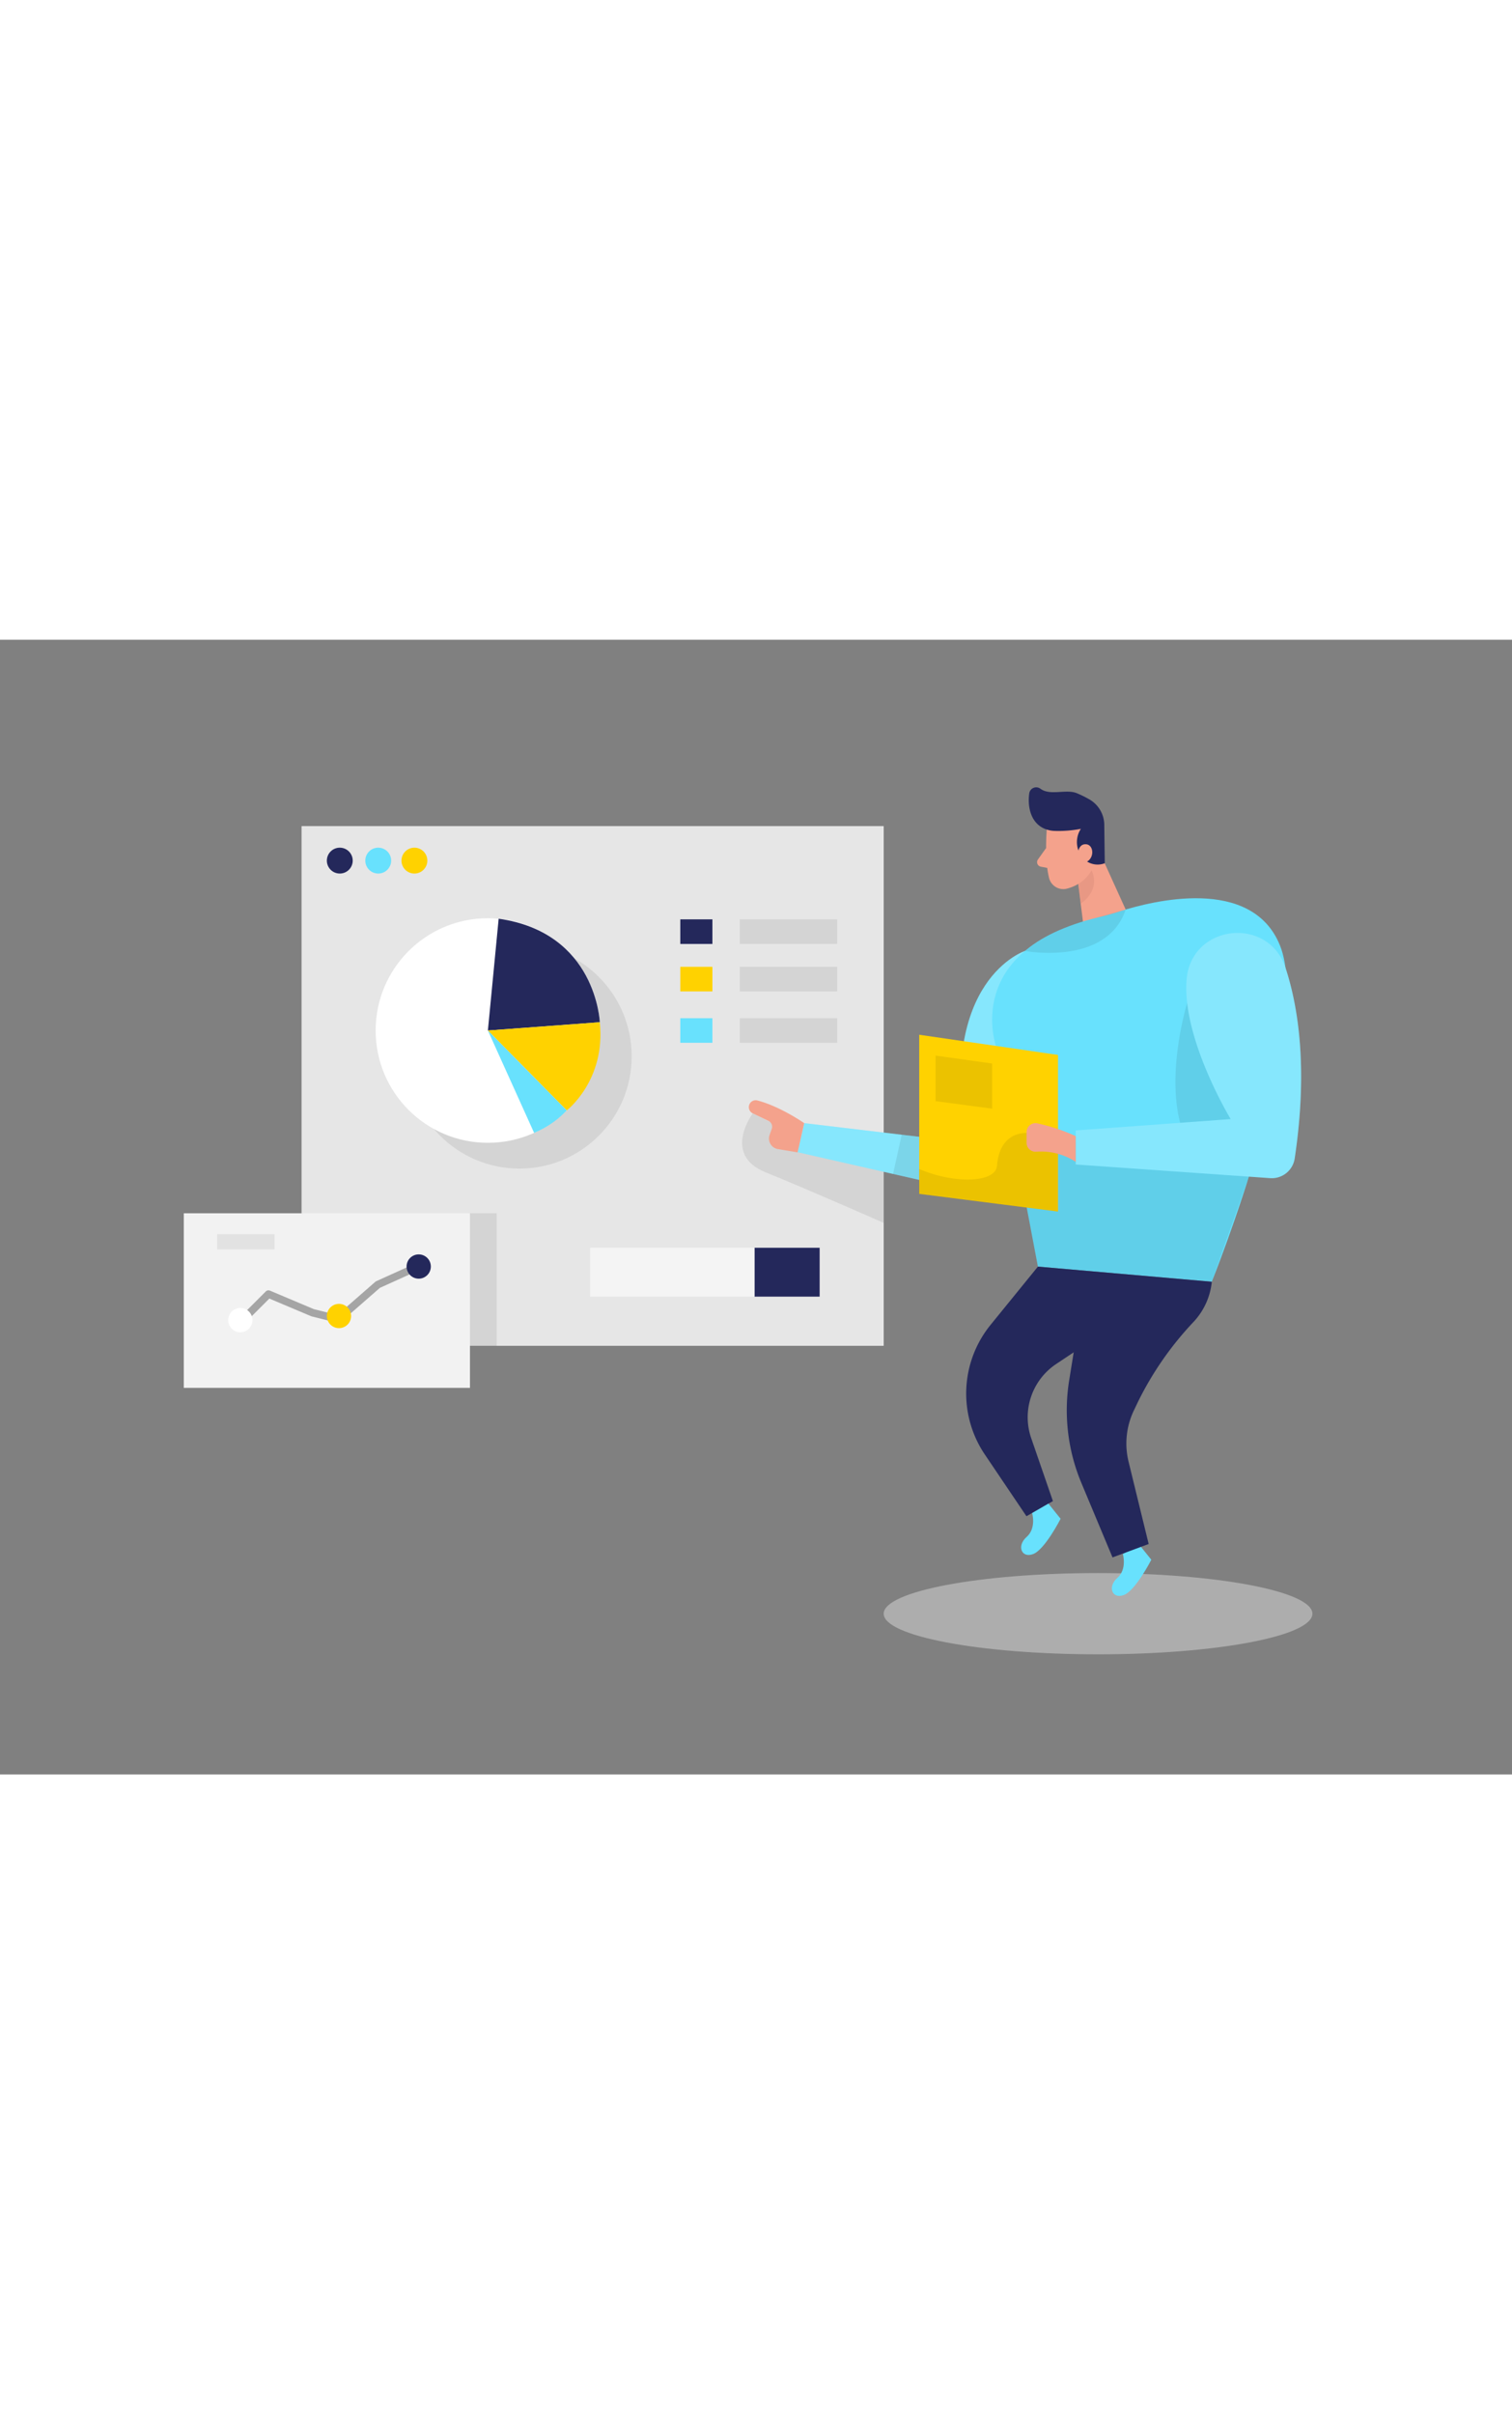 <svg id="Layer_1" data-name="Layer 1" xmlns="http://www.w3.org/2000/svg" viewBox="0 0 400 300" data-imageid="analysis-two-color-793a1" imageName="Analysis" class="illustrations_image" style="width: 188px;"><rect x="0" y="0" width="400" height="300" fill="#808080" stroke="none"/><title>#1 analysis</title><rect x="178.47" y="165.73" width="43" height="10.95" fill="#fff" opacity="0.35"/><rect x="79.78" y="49.27" width="154" height="137.4" fill="#e6e6e6"/><path d="M199.15,125.21s-8.18,10.9,3.32,15.56,31.31,13.4,31.31,13.4V140.66l-21-8.74Z" opacity="0.08"/><rect x="123.83" y="151.63" width="7.57" height="35.05" opacity="0.08"/><rect x="48.62" y="151.63" width="75.71" height="46.16" fill="#f2f2f2"/><path d="M271.16,82.27s-23,7.53-15.55,50.62l-42.85-5.09L211,135.48l61.17,13.93,11.92-8.18Z" fill="#68e1fd" class="target-color"/><path d="M271.16,82.27s-23,7.53-15.55,50.62l-42.85-5.09L211,135.48l61.17,13.93,11.92-8.18Z" fill="#fff" opacity="0.2"/><path d="M276.92,50.21s-.67,7.69.62,12.8a3.88,3.88,0,0,0,4.73,2.79c2.57-.69,5.83-2.36,6.69-6.44l2.31-6.74a6.92,6.92,0,0,0-3-7.4C283.87,42.1,277.09,45.51,276.92,50.21Z" fill="#f4a28c"/><ellipse cx="290.49" cy="257.5" rx="56.71" ry="10.74" fill="#e6e6e6" opacity="0.45"/><path d="M297.05,241.72s1.19,4-1.47,6.33-1.36,5.68,1.74,4.51,7.26-9.33,7.26-9.33l-3.22-4Z" fill="#68e1fd" class="target-color"/><polygon points="290.12 54.4 298.91 73.78 287.47 82.27 285.18 64.04 290.12 54.4" fill="#f4a28c"/><path d="M290.52,73.4c1.94-.46,3.87-1,5.77-1.61,8.54-2.73,34.79-9.39,42.29,8.94,9,22-18,89-18,89l-46-4-11-58S254.1,82.13,290.52,73.4Z" fill="#68e1fd" class="target-color"/><path d="M314.07,96s-7,22.52,0,36.86H268.35l6.23,32.84,46,4,9.82-27.79L333.58,119Z" opacity="0.08"/><polygon points="243.18 104.43 243.18 146.5 279.9 151.17 279.9 109.77 243.18 104.43" fill="#ffd200"/><path d="M340.09,86.75c3.32,10.11,6,26.5,2.42,50.38a6.12,6.12,0,0,1-6.47,5.21l-51.46-3.61v-9l41-3s-13-21.41-11.65-37C315.18,75.22,335.54,72.91,340.09,86.75Z" fill="#68e1fd" class="target-color"/><path d="M340.09,86.75c3.32,10.11,6,26.5,2.42,50.38a6.12,6.12,0,0,1-6.47,5.21l-51.46-3.61v-9l41-3s-13-21.41-11.65-37C315.18,75.22,335.54,72.91,340.09,86.75Z" fill="#fff" opacity="0.2"/><path d="M274.58,165.73l-12.53,15.41a28.8,28.8,0,0,0-1.5,34.29l11,16.3,7-4-5.75-16.66a16.91,16.91,0,0,1,6.6-19.58l7.15-4.76s23-2,34-17Z" fill="#24285b"/><path d="M286.58,172.73l-3.72,23a49.77,49.77,0,0,0,3.21,27.18l8.25,19.71,9.56-3.55-5.32-21.77a20.25,20.25,0,0,1,1.4-13.53l1.1-2.3a85.9,85.9,0,0,1,14.58-21,18.17,18.17,0,0,0,4.94-10.7Z" fill="#24285b"/><path d="M278.83,50.53a31.21,31.21,0,0,0,7.11-.54,6.41,6.41,0,0,0,0,7,5.24,5.24,0,0,0,6.33,2.09l-.13-9.91a7.87,7.87,0,0,0-4-7,29,29,0,0,0-3.31-1.62c-2.85-1.14-7,.76-9.59-1.17a1.86,1.86,0,0,0-2.95,1.22c-.45,3,.09,7.76,4.17,9.41A7.23,7.23,0,0,0,278.83,50.53Z" fill="#24285b"/><path d="M285.11,56.81s.06-3,2.29-2.74,2.18,4.52-.86,4.92Z" fill="#f4a28c"/><path d="M274,130.61s-9.38-2.5-10.25,8.5c-.35,4.35-10.91,4.94-20.61.81v6.58l36.72,4.67V135.48Z" opacity="0.08"/><path d="M284.58,131.23a50.65,50.65,0,0,0-10.15-3.38,2.37,2.37,0,0,0-2.85,2.32V133a2.37,2.37,0,0,0,2.5,2.36,16.78,16.78,0,0,1,10.5,2.67Z" fill="#f4a28c"/><path d="M273.05,230.89s1.19,4-1.47,6.33-1.36,5.68,1.74,4.51,7.26-9.33,7.26-9.33l-3.22-4Z" fill="#68e1fd" class="target-color"/><path d="M276.74,55.07l-2.14,3a1.22,1.22,0,0,0,.77,1.93l2.95.56Z" fill="#f4a28c"/><path d="M285.25,64.56a9.51,9.51,0,0,0,3.51-3.62s2.74,4.81-2.86,8.84Z" fill="#ce8172" opacity="0.31"/><polygon points="247.51 109.94 247.51 121.98 262.47 123.98 262.47 112.04 247.51 109.94" opacity="0.08"/><polygon points="238.55 130.86 236.26 141.23 243.18 142.8 243.18 131.41 238.55 130.86" opacity="0.08"/><path d="M212.76,127.8s-6.37-4.44-12.41-6a1.81,1.81,0,0,0-2.21,1.41h0a1.82,1.82,0,0,0,1,2l4.17,2a1.68,1.68,0,0,1,.87,2.06l-.59,1.68a2.82,2.82,0,0,0,2.21,3.71l5.2.87Z" fill="#f4a28c"/><circle cx="137.42" cy="110.13" r="29.69" opacity="0.08"/><circle cx="129.07" cy="103.31" r="29.69" fill="#fff"/><path d="M131.92,73.75l-2.85,29.56,29.61-2.19S157.81,77.4,131.92,73.75Z" fill="#24285b"/><circle cx="89.89" cy="58.39" r="3.42" fill="#24285b"/><circle cx="100.06" cy="58.39" r="3.42" fill="#68e1fd" class="target-color"/><circle cx="109.63" cy="58.39" r="3.42" fill="#ffd200"/><rect x="195.72" y="73.92" width="25.75" height="6.5" opacity="0.08"/><rect x="195.72" y="86.47" width="25.75" height="6.5" opacity="0.08"/><rect x="195.72" y="100.06" width="25.75" height="6.5" opacity="0.08"/><rect x="179.97" y="73.92" width="8.5" height="6.5" fill="#24285b"/><rect x="179.97" y="86.47" width="8.5" height="6.5" fill="#ffd200"/><rect x="179.97" y="100.06" width="8.5" height="6.5" fill="#68e1fd" class="target-color"/><path d="M271.16,82.27s21.59,4.09,26.64-10.94l-11.31,3.16A44.37,44.37,0,0,0,271.16,82.27Z" opacity="0.08"/><rect x="199.6" y="160.75" width="17.25" height="12.92" transform="translate(416.44 334.42) rotate(-180)" fill="#24285b"/><rect x="156.11" y="160.75" width="43.54" height="12.92" transform="translate(355.76 334.42) rotate(-180)" fill="#fff" opacity="0.56" style="isolation:isolate"/><path d="M129.07,103.31l20.86,21.13s10.36-7.94,8.75-23.32Z" fill="#ffd200"/><polyline points="63.75 180.27 71.02 173 82.71 177.93 89.5 179.63 99.95 170.5 110.49 165.73" fill="none" stroke="#a5a5a5" stroke-linecap="round" stroke-linejoin="round" stroke-width="2"/><rect x="57.46" y="157.17" width="15.17" height="4" fill="#a5a5a5" opacity="0.21"/><circle cx="63.58" cy="179.88" r="3.21" fill="#fff"/><circle cx="89.68" cy="178.79" r="3.21" fill="#ffd200"/><circle cx="110.77" cy="165.71" r="3.21" fill="#24285b"/><path d="M129.07,103.31l12.23,27.06a25.18,25.18,0,0,0,8.63-5.93Z" fill="#68e1fd" class="target-color"/></svg>